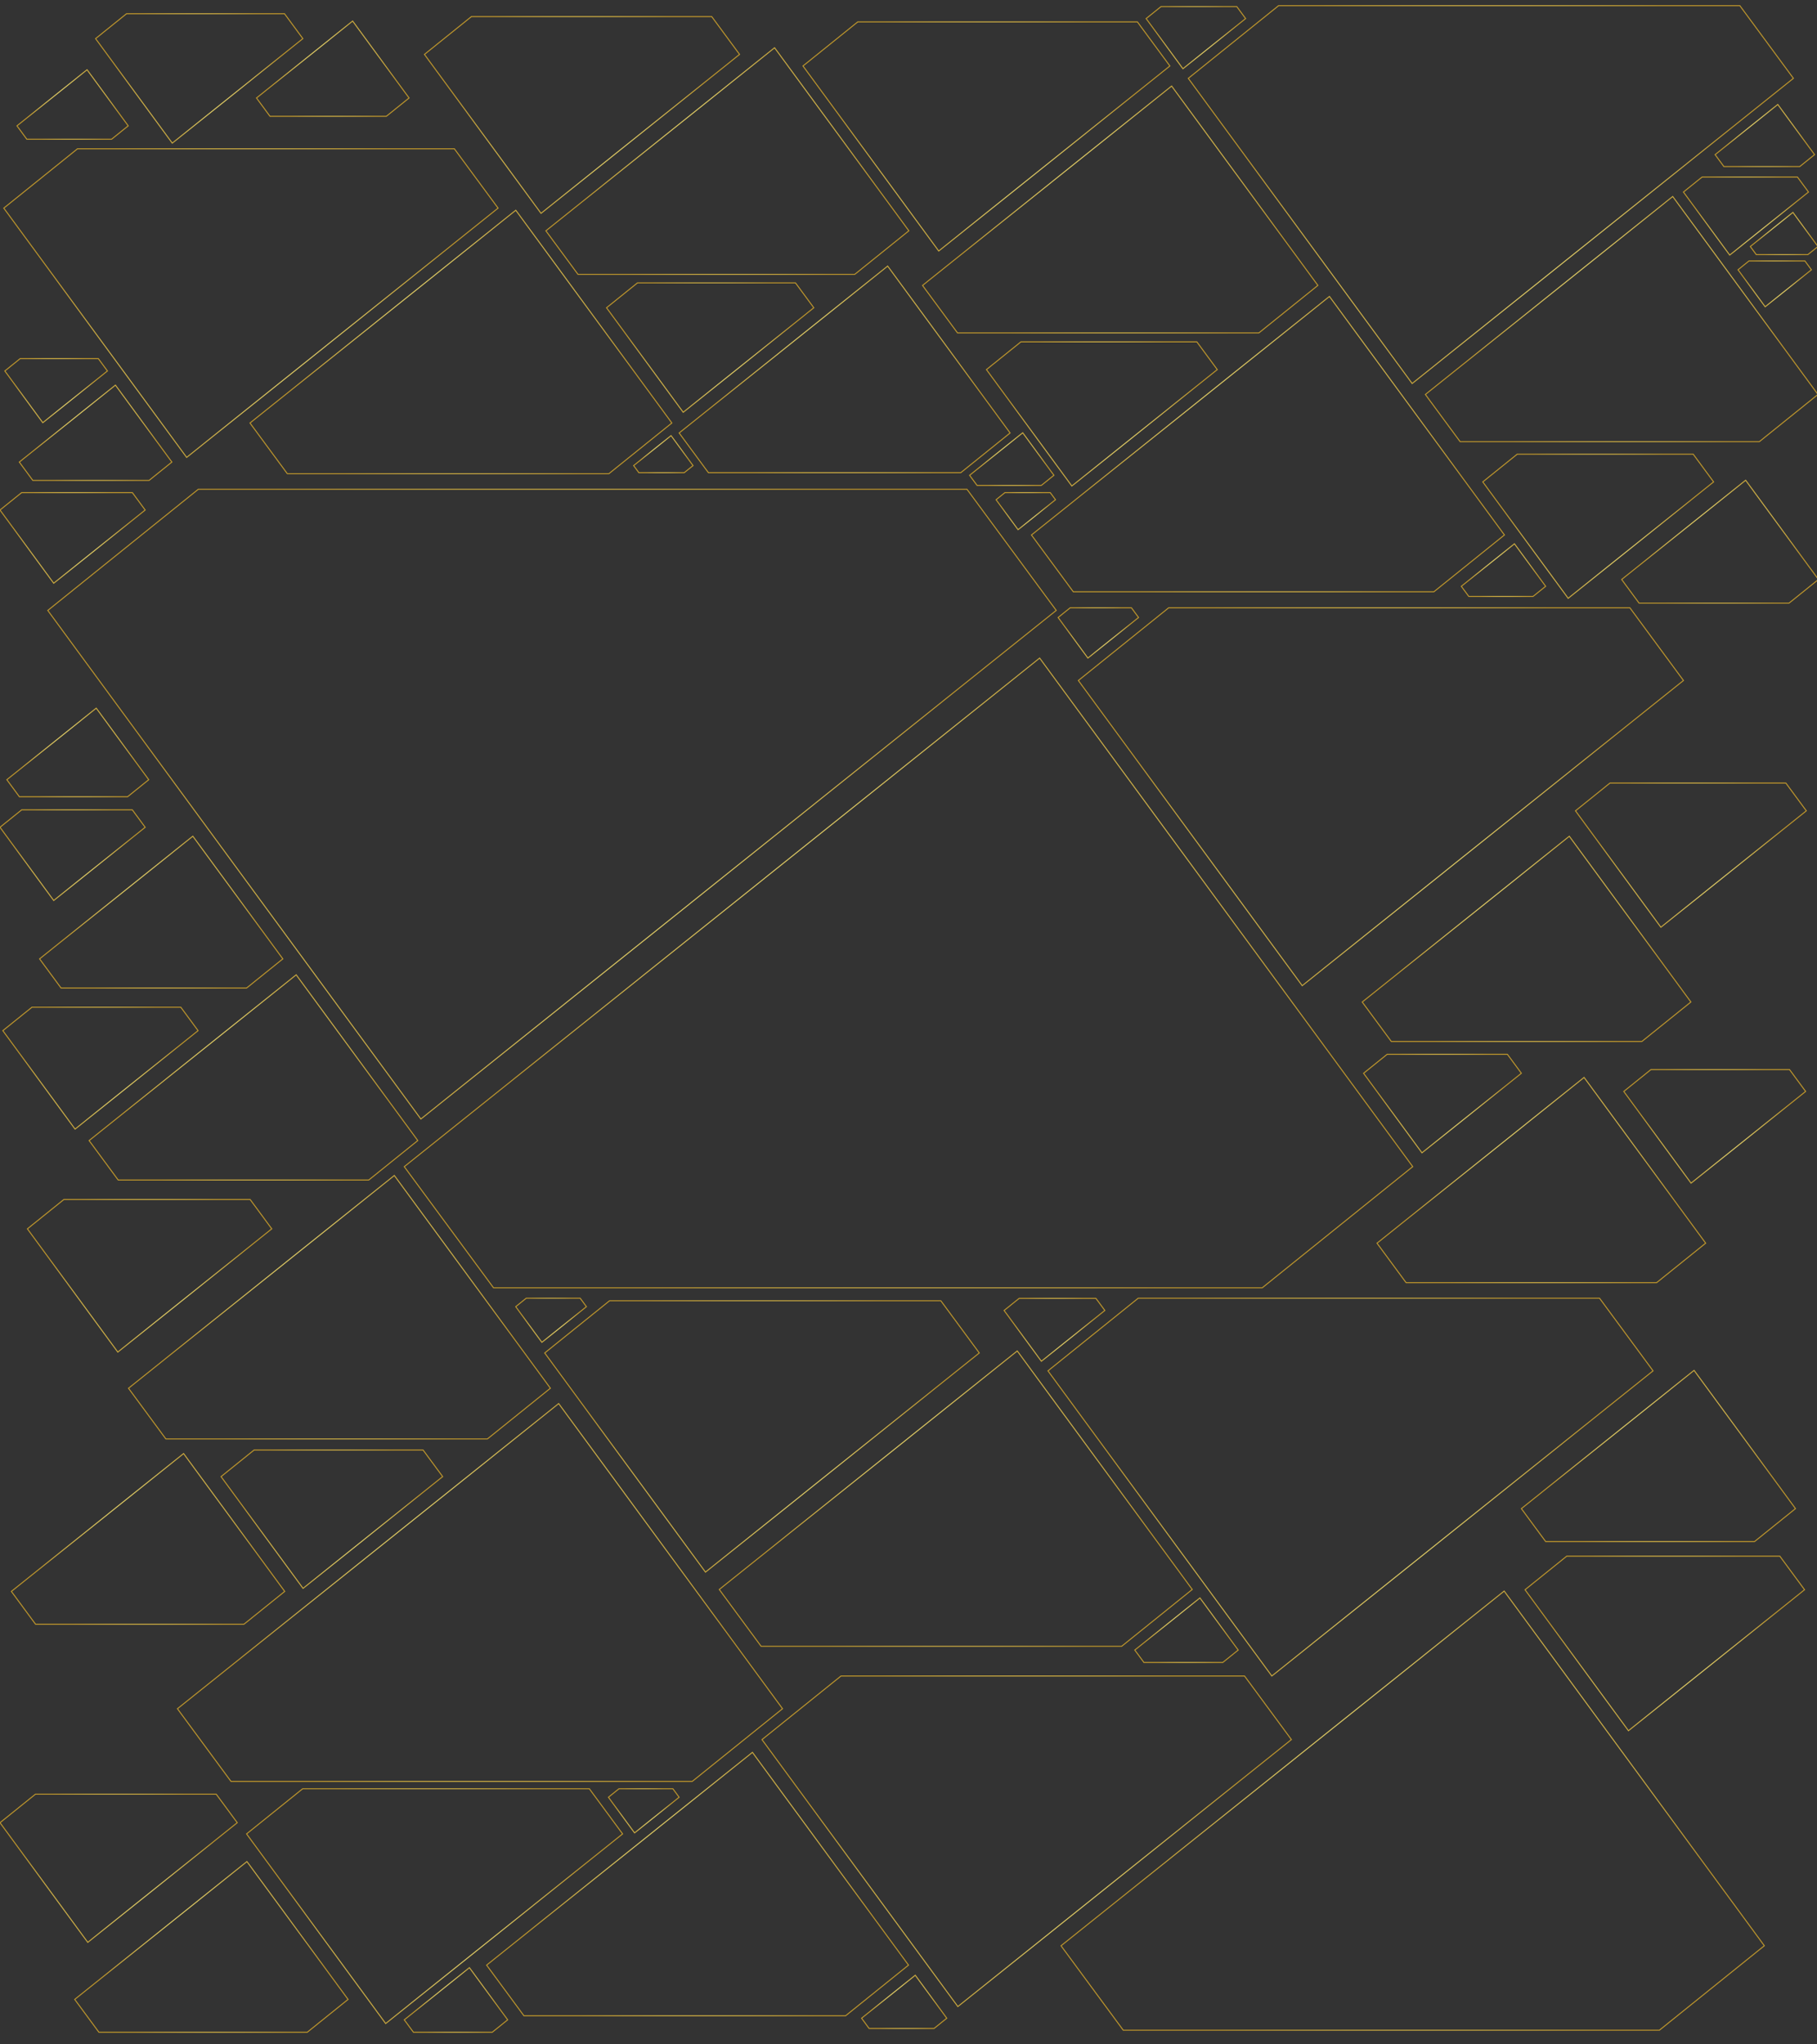 <?xml version="1.0" encoding="utf-8"?>
<!-- Generator: Adobe Illustrator 16.0.0, SVG Export Plug-In . SVG Version: 6.00 Build 0)  -->
<!DOCTYPE svg PUBLIC "-//W3C//DTD SVG 1.1//EN" "http://www.w3.org/Graphics/SVG/1.1/DTD/svg11.dtd">
<svg version="1.1" id="Layer_1" xmlns="http://www.w3.org/2000/svg" xmlns:xlink="http://www.w3.org/1999/xlink" x="0px" y="0px"
	 width="1920px" height="2160px" viewBox="0 0 1920 2160" enable-background="new 0 0 1920 2160" xml:space="preserve">
<rect x="0" y="0" width="1920" height="2160" fill="#333333" stroke="none"/>
<radialGradient id="SVGID_1_" cx="959.999" cy="1027.838" r="444.794" gradientUnits="userSpaceOnUse">
	<stop  offset="0" style="stop-color:#FFF68B"/>
	<stop  offset="1" style="stop-color:#C59B2B"/>
</radialGradient>
<polygon fill="none" stroke="url(#SVGID_1_)" stroke-miterlimit="10" points="1333.832,1360.604 1492.808,1232.629 
	1098.591,695.288 427.192,1232.668 521.465,1360.604 "/>
<radialGradient id="SVGID_2_" cx="358.691" cy="1381.026" r="186.451" gradientUnits="userSpaceOnUse">
	<stop  offset="0" style="stop-color:#FFF68B"/>
	<stop  offset="1" style="stop-color:#C59B2B"/>
</radialGradient>
<polygon fill="none" stroke="url(#SVGID_2_)" stroke-miterlimit="10" points="515.084,1520.302 581.592,1466.764 416.671,1241.968 
	135.792,1466.78 175.231,1520.302 "/>
<radialGradient id="SVGID_3_" cx="267.813" cy="1138.257" r="145.397" gradientUnits="userSpaceOnUse">
	<stop  offset="0" style="stop-color:#FFF68B"/>
	<stop  offset="1" style="stop-color:#C59B2B"/>
</radialGradient>
<polygon fill="none" stroke="url(#SVGID_3_)" stroke-miterlimit="10" points="389.652,1246.783 441.465,1205.074 312.983,1029.946 
	94.164,1205.086 124.889,1246.783 "/>
<radialGradient id="SVGID_4_" cx="158.06" cy="1348.061" r="108.265" gradientUnits="userSpaceOnUse">
	<stop  offset="0" style="stop-color:#FFF68B"/>
	<stop  offset="1" style="stop-color:#C59B2B"/>
</radialGradient>
<polygon fill="none" stroke="url(#SVGID_4_)" stroke-miterlimit="10" points="67.475,1267.344 28.953,1298.354 124.477,1428.561 
	287.167,1298.346 264.324,1267.344 "/>
<radialGradient id="SVGID_5_" cx="805.195" cy="1517.805" r="192.039" gradientUnits="userSpaceOnUse">
	<stop  offset="0" style="stop-color:#FFF68B"/>
	<stop  offset="1" style="stop-color:#C59B2B"/>
</radialGradient>
<polygon fill="none" stroke="url(#SVGID_5_)" stroke-miterlimit="10" points="644.099,1374.344 575.592,1429.492 745.471,1661.049 
	1034.797,1429.477 994.173,1374.344 "/>
<radialGradient id="SVGID_6_" cx="582.3" cy="1395.047" r="31.782" gradientUnits="userSpaceOnUse">
	<stop  offset="0" style="stop-color:#FFF68B"/>
	<stop  offset="1" style="stop-color:#C59B2B"/>
</radialGradient>
<polygon fill="none" stroke="url(#SVGID_6_)" stroke-miterlimit="10" points="556.088,1371.613 544.941,1380.586 572.582,1418.263 
	619.658,1380.584 613.047,1371.613 "/>
<radialGradient id="SVGID_7_" cx="583.3" cy="849.767" r="444.794" gradientUnits="userSpaceOnUse">
	<stop  offset="0" style="stop-color:#FFF68B"/>
	<stop  offset="1" style="stop-color:#C59B2B"/>
</radialGradient>
<polygon fill="none" stroke="url(#SVGID_7_)" stroke-miterlimit="10" points="209.467,517 50.491,644.975 444.708,1182.316 
	1116.107,644.936 1021.834,517 "/>
<radialGradient id="SVGID_8_" cx="1339.811" cy="469.119" r="208.959" gradientUnits="userSpaceOnUse">
	<stop  offset="0" style="stop-color:#FFF68B"/>
	<stop  offset="1" style="stop-color:#C59B2B"/>
</radialGradient>
<polygon fill="none" stroke="url(#SVGID_8_)" stroke-miterlimit="10" points="1515.147,625.251 1589.711,565.228 1404.814,313.203 
	1089.912,565.247 1134.128,625.251 "/>
<radialGradient id="SVGID_9_" cx="1183.696" cy="221.206" r="174.77" gradientUnits="userSpaceOnUse">
	<stop  offset="0" style="stop-color:#FFF68B"/>
	<stop  offset="1" style="stop-color:#C59B2B"/>
</radialGradient>
<polygon fill="none" stroke="url(#SVGID_9_)" stroke-miterlimit="10" points="1330.258,351.733 1392.584,301.561 1238.032,90.896 
	974.81,301.575 1011.77,351.733 "/>
<radialGradient id="SVGID_10_" cx="1164.322" cy="437.469" r="102.311" gradientUnits="userSpaceOnUse">
	<stop  offset="0" style="stop-color:#FFF68B"/>
	<stop  offset="1" style="stop-color:#C59B2B"/>
</radialGradient>
<polygon fill="none" stroke="url(#SVGID_10_)" stroke-miterlimit="10" points="1078.746,361.211 1042.355,390.507 1132.596,513.51 
	1286.287,390.498 1264.707,361.211 "/>
<radialGradient id="SVGID_11_" cx="892.496" cy="390.185" r="146.396" gradientUnits="userSpaceOnUse">
	<stop  offset="0" style="stop-color:#FFF68B"/>
	<stop  offset="1" style="stop-color:#C59B2B"/>
</radialGradient>
<polygon fill="none" stroke="url(#SVGID_11_)" stroke-miterlimit="10" points="1015.174,499.46 1067.346,457.463 937.977,281.126 
	717.647,457.477 748.583,499.46 "/>
<radialGradient id="SVGID_12_" cx="1083.943" cy="540.159" r="26.807" gradientUnits="userSpaceOnUse">
	<stop  offset="0" style="stop-color:#FFF68B"/>
	<stop  offset="1" style="stop-color:#C59B2B"/>
</radialGradient>
<polygon fill="none" stroke="url(#SVGID_12_)" stroke-miterlimit="10" points="1061.919,520.453 1052.553,527.992 1075.777,559.649 
	1115.333,527.99 1109.779,520.453 "/>
<radialGradient id="SVGID_13_" cx="1069.106" cy="484.943" r="37.78" gradientUnits="userSpaceOnUse">
	<stop  offset="0" style="stop-color:#FFF68B"/>
	<stop  offset="1" style="stop-color:#C59B2B"/>
</radialGradient>
<polygon fill="none" stroke="url(#SVGID_13_)" stroke-miterlimit="10" points="1100.366,512.867 1113.66,502.167 1080.696,457.234 
	1024.554,502.169 1032.437,512.867 "/>
<radialGradient id="SVGID_14_" cx="170.333" cy="963.619" r="107.775" gradientUnits="userSpaceOnUse">
	<stop  offset="0" style="stop-color:#FFF68B"/>
	<stop  offset="1" style="stop-color:#C59B2B"/>
</radialGradient>
<polygon fill="none" stroke="url(#SVGID_14_)" stroke-miterlimit="10" points="260.505,1043.968 298.853,1013.099 203.763,883.486 
	41.814,1013.108 64.554,1043.968 "/>
<radialGradient id="SVGID_15_" cx="487.042" cy="361.185" r="186.451" gradientUnits="userSpaceOnUse">
	<stop  offset="0" style="stop-color:#FFF68B"/>
	<stop  offset="1" style="stop-color:#C59B2B"/>
</radialGradient>
<polygon fill="none" stroke="url(#SVGID_15_)" stroke-miterlimit="10" points="643.435,500.46 709.942,446.922 545.022,222.126 
	264.143,446.939 303.582,500.46 "/>
<radialGradient id="SVGID_16_" cx="700.941" cy="479.754" r="26.807" gradientUnits="userSpaceOnUse">
	<stop  offset="0" style="stop-color:#FFF68B"/>
	<stop  offset="1" style="stop-color:#C59B2B"/>
</radialGradient>
<polygon fill="none" stroke="url(#SVGID_16_)" stroke-miterlimit="10" points="722.966,499.46 732.333,491.921 709.108,460.264 
	669.552,491.923 675.106,499.46 "/>
<radialGradient id="SVGID_17_" cx="768.598" cy="170.075" r="160.505" gradientUnits="userSpaceOnUse">
	<stop  offset="0" style="stop-color:#FFF68B"/>
	<stop  offset="1" style="stop-color:#C59B2B"/>
</radialGradient>
<polygon fill="none" stroke="url(#SVGID_17_)" stroke-miterlimit="10" points="903.152,289.917 960.372,243.854 818.483,50.449 
	576.825,243.869 610.756,289.917 "/>
<radialGradient id="SVGID_18_" cx="750.43" cy="367.353" r="91.925" gradientUnits="userSpaceOnUse">
	<stop  offset="0" style="stop-color:#FFF68B"/>
	<stop  offset="1" style="stop-color:#C59B2B"/>
</radialGradient>
<polygon fill="none" stroke="url(#SVGID_18_)" stroke-miterlimit="10" points="673.597,298.874 640.923,325.177 721.945,435.615 
	859.936,325.169 840.56,298.874 "/>
<radialGradient id="SVGID_19_" cx="1459.188" cy="841.926" r="267.142" gradientUnits="userSpaceOnUse">
	<stop  offset="0" style="stop-color:#FFF68B"/>
	<stop  offset="1" style="stop-color:#C59B2B"/>
</radialGradient>
<polygon fill="none" stroke="url(#SVGID_19_)" stroke-miterlimit="10" points="1234.881,642.216 1139.491,719.003 1376.029,1041.42 
	1778.884,718.979 1722.318,642.216 "/>
<radialGradient id="SVGID_20_" cx="1160.603" cy="668.859" r="36.069" gradientUnits="userSpaceOnUse">
	<stop  offset="0" style="stop-color:#FFF68B"/>
	<stop  offset="1" style="stop-color:#C59B2B"/>
</radialGradient>
<polygon fill="none" stroke="url(#SVGID_20_)" stroke-miterlimit="10" points="1130.782,642.216 1118.102,652.423 1149.548,695.288 
	1203.104,652.421 1195.586,642.216 "/>
<radialGradient id="SVGID_21_" cx="507.188" cy="1682.441" r="267.142" gradientUnits="userSpaceOnUse">
	<stop  offset="0" style="stop-color:#FFF68B"/>
	<stop  offset="1" style="stop-color:#C59B2B"/>
</radialGradient>
<polygon fill="none" stroke="url(#SVGID_21_)" stroke-miterlimit="10" points="731.495,1882.152 826.885,1805.365 590.347,1482.948 
	187.492,1805.389 244.058,1882.152 "/>
<radialGradient id="SVGID_22_" cx="1042.347" cy="144.292" r="162.234" gradientUnits="userSpaceOnUse">
	<stop  offset="0" style="stop-color:#FFF68B"/>
	<stop  offset="1" style="stop-color:#C59B2B"/>
</radialGradient>
<polygon fill="none" stroke="url(#SVGID_22_)" stroke-miterlimit="10" points="906.337,23.154 848.496,69.715 991.923,265.213 
	1236.195,69.7 1201.896,23.154 "/>
<radialGradient id="SVGID_23_" cx="1575.357" cy="205.71" r="267.142" gradientUnits="userSpaceOnUse">
	<stop  offset="0" style="stop-color:#FFF68B"/>
	<stop  offset="1" style="stop-color:#C59B2B"/>
</radialGradient>
<polygon fill="none" stroke="url(#SVGID_23_)" stroke-miterlimit="10" points="1351.05,6 1255.66,82.787 1492.198,405.204 
	1895.053,82.764 1838.487,6 "/>
<radialGradient id="SVGID_24_" cx="1713.58" cy="336.996" r="173.547" gradientUnits="userSpaceOnUse">
	<stop  offset="0" style="stop-color:#FFF68B"/>
	<stop  offset="1" style="stop-color:#C59B2B"/>
</radialGradient>
<polygon fill="none" stroke="url(#SVGID_24_)" stroke-miterlimit="10" points="1859.111,466.606 1921,416.787 1767.534,207.602 
	1506.162,416.802 1542.861,466.606 "/>
<radialGradient id="SVGID_25_" cx="1844.942" cy="228.375" r="55.707" gradientUnits="userSpaceOnUse">
	<stop  offset="0" style="stop-color:#FFF68B"/>
	<stop  offset="1" style="stop-color:#C59B2B"/>
</radialGradient>
<polygon fill="none" stroke="url(#SVGID_25_)" stroke-miterlimit="10" points="1798.594,187.023 1778.884,202.89 1827.759,269.511 
	1911,202.885 1899.312,187.023 "/>
<radialGradient id="SVGID_26_" cx="1864.884" cy="143.082" r="44.449" gradientUnits="userSpaceOnUse">
	<stop  offset="0" style="stop-color:#FFF68B"/>
	<stop  offset="1" style="stop-color:#C59B2B"/>
</radialGradient>
<polygon fill="none" stroke="url(#SVGID_26_)" stroke-miterlimit="10" points="1901.757,176 1917.438,163.379 1878.555,110.378 
	1812.331,163.381 1821.63,176 "/>
<radialGradient id="SVGID_27_" cx="1613.096" cy="991.857" r="145.396" gradientUnits="userSpaceOnUse">
	<stop  offset="0" style="stop-color:#FFF68B"/>
	<stop  offset="1" style="stop-color:#C59B2B"/>
</radialGradient>
<polygon fill="none" stroke="url(#SVGID_27_)" stroke-miterlimit="10" points="1734.934,1100.384 1786.746,1058.675 
	1658.265,883.546 1439.445,1058.687 1470.17,1100.384 "/>
<radialGradient id="SVGID_28_" cx="1009.928" cy="1583.262" r="208.958" gradientUnits="userSpaceOnUse">
	<stop  offset="0" style="stop-color:#FFF68B"/>
	<stop  offset="1" style="stop-color:#C59B2B"/>
</radialGradient>
<polygon fill="none" stroke="url(#SVGID_28_)" stroke-miterlimit="10" points="1185.264,1739.395 1259.827,1679.371 
	1074.931,1427.346 760.028,1679.39 804.244,1739.395 "/>
<radialGradient id="SVGID_29_" cx="156.434" cy="1625.836" r="121.028" gradientUnits="userSpaceOnUse">
	<stop  offset="0" style="stop-color:#FFF68B"/>
	<stop  offset="1" style="stop-color:#C59B2B"/>
</radialGradient>
<polygon fill="none" stroke="url(#SVGID_29_)" stroke-miterlimit="10" points="257.762,1716.111 300.853,1681.424 194,1535.777 
	12.017,1681.435 37.569,1716.111 "/>
<radialGradient id="SVGID_30_" cx="350.67" cy="1605.223" r="98.243" gradientUnits="userSpaceOnUse">
	<stop  offset="0" style="stop-color:#FFF68B"/>
	<stop  offset="1" style="stop-color:#C59B2B"/>
</radialGradient>
<polygon fill="none" stroke="url(#SVGID_30_)" stroke-miterlimit="10" points="268.52,1532.012 233.584,1560.135 320.214,1678.217 
	467.755,1560.127 447.039,1532.012 "/>
<radialGradient id="SVGID_31_" cx="265.152" cy="320.336" r="218.339" gradientUnits="userSpaceOnUse">
	<stop  offset="0" style="stop-color:#FFF68B"/>
	<stop  offset="1" style="stop-color:#C59B2B"/>
</radialGradient>
<polygon fill="none" stroke="url(#SVGID_31_)" stroke-miterlimit="10" points="81.921,157.178 4,219.904 197.222,483.278 
	526.304,219.884 480.097,157.178 "/>
<radialGradient id="SVGID_32_" cx="1688.791" cy="556.12" r="102.311" gradientUnits="userSpaceOnUse">
	<stop  offset="0" style="stop-color:#FFF68B"/>
	<stop  offset="1" style="stop-color:#C59B2B"/>
</radialGradient>
<polygon fill="none" stroke="url(#SVGID_32_)" stroke-miterlimit="10" points="1603.215,479.862 1566.824,509.158 1657.064,632.161 
	1810.756,509.149 1789.176,479.862 "/>
<radialGradient id="SVGID_33_" cx="1588.711" cy="602.237" r="37.779" gradientUnits="userSpaceOnUse">
	<stop  offset="0" style="stop-color:#FFF68B"/>
	<stop  offset="1" style="stop-color:#C59B2B"/>
</radialGradient>
<polygon fill="none" stroke="url(#SVGID_33_)" stroke-miterlimit="10" points="1619.971,630.161 1633.264,619.461 1600.301,574.528 
	1544.158,619.463 1552.041,630.161 "/>
<radialGradient id="SVGID_34_" cx="1263.66" cy="39.919" r="44.449" gradientUnits="userSpaceOnUse">
	<stop  offset="0" style="stop-color:#FFF68B"/>
	<stop  offset="1" style="stop-color:#C59B2B"/>
</radialGradient>
<polygon fill="none" stroke="url(#SVGID_34_)" stroke-miterlimit="10" points="1226.787,7 1211.106,19.622 1249.989,72.622 
	1316.213,19.619 1306.914,7 "/>
<radialGradient id="SVGID_35_" cx="614.994" cy="121.564" r="139.434" gradientUnits="userSpaceOnUse">
	<stop  offset="0" style="stop-color:#FFF68B"/>
	<stop  offset="1" style="stop-color:#C59B2B"/>
</radialGradient>
<polygon fill="none" stroke="url(#SVGID_35_)" stroke-miterlimit="10" points="498.176,17.503 448.496,57.494 571.686,225.408 
	781.491,57.481 752.032,17.503 "/>
<radialGradient id="SVGID_36_" cx="106.148" cy="1128.681" r="86.625" gradientUnits="userSpaceOnUse">
	<stop  offset="0" style="stop-color:#FFF68B"/>
	<stop  offset="1" style="stop-color:#C59B2B"/>
</radialGradient>
<polygon fill="none" stroke="url(#SVGID_36_)" stroke-miterlimit="10" points="33.776,1064.172 3,1088.947 79.317,1192.973 
	209.294,1088.94 191.044,1064.172 "/>
<radialGradient id="SVGID_37_" cx="1427.068" cy="1571.324" r="267.142" gradientUnits="userSpaceOnUse">
	<stop  offset="0" style="stop-color:#FFF68B"/>
	<stop  offset="1" style="stop-color:#C59B2B"/>
</radialGradient>
<polygon fill="none" stroke="url(#SVGID_37_)" stroke-miterlimit="10" points="1202.762,1371.613 1107.372,1448.4 1343.91,1770.817 
	1746.765,1448.377 1690.199,1371.613 "/>
<radialGradient id="SVGID_38_" cx="1114.244" cy="1405.143" r="45.006" gradientUnits="userSpaceOnUse">
	<stop  offset="0" style="stop-color:#FFF68B"/>
	<stop  offset="1" style="stop-color:#C59B2B"/>
</radialGradient>
<polygon fill="none" stroke="url(#SVGID_38_)" stroke-miterlimit="10" points="1076.904,1371.806 1061.023,1384.588 
	1100.4,1438.263 1167.465,1384.585 1158.049,1371.806 "/>
<radialGradient id="SVGID_39_" cx="1628.711" cy="1246.676" r="145.397" gradientUnits="userSpaceOnUse">
	<stop  offset="0" style="stop-color:#FFF68B"/>
	<stop  offset="1" style="stop-color:#C59B2B"/>
</radialGradient>
<polygon fill="none" stroke="url(#SVGID_39_)" stroke-miterlimit="10" points="1750.549,1355.203 1802.361,1313.494 
	1673.88,1138.365 1455.061,1313.506 1485.785,1355.203 "/>
<radialGradient id="SVGID_40_" cx="1524.248" cy="1166.108" r="70.134" gradientUnits="userSpaceOnUse">
	<stop  offset="0" style="stop-color:#FFF68B"/>
	<stop  offset="1" style="stop-color:#C59B2B"/>
</radialGradient>
<polygon fill="none" stroke="url(#SVGID_40_)" stroke-miterlimit="10" points="1465.755,1113.951 1440.882,1133.975 
	1502.563,1218.049 1607.612,1133.969 1592.862,1113.951 "/>
<radialGradient id="SVGID_41_" cx="76.701" cy="903.654" r="64.578" gradientUnits="userSpaceOnUse">
	<stop  offset="0" style="stop-color:#FFF68B"/>
	<stop  offset="1" style="stop-color:#C59B2B"/>
</radialGradient>
<polygon fill="none" stroke="url(#SVGID_41_)" stroke-miterlimit="10" points="22.885,855.658 0,874.081 56.749,951.434 
	153.401,874.076 139.83,855.658 "/>
<radialGradient id="SVGID_42_" cx="1817.546" cy="572.197" r="87.306" gradientUnits="userSpaceOnUse">
	<stop  offset="0" style="stop-color:#FFF68B"/>
	<stop  offset="1" style="stop-color:#C59B2B"/>
</radialGradient>
<polygon fill="none" stroke="url(#SVGID_42_)" stroke-miterlimit="10" points="1890.492,637.216 1921.512,612.244 1844.59,507.394 
	1713.581,612.252 1731.977,637.216 "/>
<radialGradient id="SVGID_43_" cx="1875.319" cy="300.034" r="32.96" gradientUnits="userSpaceOnUse">
	<stop  offset="0" style="stop-color:#FFF68B"/>
	<stop  offset="1" style="stop-color:#C59B2B"/>
</radialGradient>
<polygon fill="none" stroke="url(#SVGID_43_)" stroke-miterlimit="10" points="1848.115,275.719 1836.547,285.031 1865.233,324.133 
	1914.091,285.029 1907.23,275.719 "/>
<radialGradient id="SVGID_44_" cx="1885.258" cy="246.615" r="30.434" gradientUnits="userSpaceOnUse">
	<stop  offset="0" style="stop-color:#FFF68B"/>
	<stop  offset="1" style="stop-color:#C59B2B"/>
</radialGradient>
<polygon fill="none" stroke="url(#SVGID_44_)" stroke-miterlimit="10" points="1910.335,269.038 1921,260.454 1894.555,224.408 
	1849.516,260.455 1855.84,269.038 "/>
<radialGradient id="SVGID_45_" cx="1084.892" cy="1945.554" r="233.797" gradientUnits="userSpaceOnUse">
	<stop  offset="0" style="stop-color:#FFF68B"/>
	<stop  offset="1" style="stop-color:#C59B2B"/>
</radialGradient>
<polygon fill="none" stroke="url(#SVGID_45_)" stroke-miterlimit="10" points="888.649,1770.817 805.194,1837.997 
	1012.137,2120.073 1364.587,1837.977 1315.099,1770.817 "/>
<radialGradient id="SVGID_46_" cx="1253.748" cy="1722.295" r="46.182" gradientUnits="userSpaceOnUse">
	<stop  offset="0" style="stop-color:#FFF68B"/>
	<stop  offset="1" style="stop-color:#C59B2B"/>
</radialGradient>
<polygon fill="none" stroke="url(#SVGID_46_)" stroke-miterlimit="10" points="1292.079,1756.512 1308.381,1743.392 
	1267.959,1688.295 1199.117,1743.394 1208.783,1756.512 "/>
<radialGradient id="SVGID_47_" cx="737.099" cy="1990.534" r="186.451" gradientUnits="userSpaceOnUse">
	<stop  offset="0" style="stop-color:#FFF68B"/>
	<stop  offset="1" style="stop-color:#C59B2B"/>
</radialGradient>
<polygon fill="none" stroke="url(#SVGID_47_)" stroke-miterlimit="10" points="893.492,2129.81 960,2076.271 795.079,1851.476 
	514.2,2076.288 553.639,2129.81 "/>
<radialGradient id="SVGID_48_" cx="459.222" cy="2014.07" r="166.251" gradientUnits="userSpaceOnUse">
	<stop  offset="0" style="stop-color:#FFF68B"/>
	<stop  offset="1" style="stop-color:#C59B2B"/>
</radialGradient>
<polygon fill="none" stroke="url(#SVGID_48_)" stroke-miterlimit="10" points="319.832,1889.925 260.554,1937.643 407.544,2138 
	657.888,1937.628 622.737,1889.925 "/>
<radialGradient id="SVGID_49_" cx="680.266" cy="1913.357" r="31.783" gradientUnits="userSpaceOnUse">
	<stop  offset="0" style="stop-color:#FFF68B"/>
	<stop  offset="1" style="stop-color:#C59B2B"/>
</radialGradient>
<polygon fill="none" stroke="url(#SVGID_49_)" stroke-miterlimit="10" points="654.054,1889.925 642.907,1898.897 670.547,1936.574 
	717.624,1898.896 711.013,1889.925 "/>
<radialGradient id="SVGID_50_" cx="481.823" cy="2112.965" r="46.181" gradientUnits="userSpaceOnUse">
	<stop  offset="0" style="stop-color:#FFF68B"/>
	<stop  offset="1" style="stop-color:#C59B2B"/>
</radialGradient>
<polygon fill="none" stroke="url(#SVGID_50_)" stroke-miterlimit="10" points="520.154,2147.182 536.456,2134.062 496.034,2078.965 
	427.192,2134.063 436.858,2147.182 "/>
<radialGradient id="SVGID_51_" cx="955.433" cy="2114.965" r="38.17" gradientUnits="userSpaceOnUse">
	<stop  offset="0" style="stop-color:#FFF68B"/>
	<stop  offset="1" style="stop-color:#C59B2B"/>
</radialGradient>
<polygon fill="none" stroke="url(#SVGID_51_)" stroke-miterlimit="10" points="987.021,2143.182 1000.455,2132.369 
	967.144,2086.965 910.412,2132.371 918.378,2143.182 "/>
<radialGradient id="SVGID_52_" cx="1492.762" cy="1912.945" r="310.39" gradientUnits="userSpaceOnUse">
	<stop  offset="0" style="stop-color:#FFF68B"/>
	<stop  offset="1" style="stop-color:#C59B2B"/>
</radialGradient>
<polygon fill="none" stroke="url(#SVGID_52_)" stroke-miterlimit="10" points="1753.471,2145.048 1864.339,2055.799 
	1589.417,1681.061 1121.186,2055.826 1186.932,2145.048 "/>
<radialGradient id="SVGID_53_" cx="1759.171" cy="1736.512" r="123.76" gradientUnits="userSpaceOnUse">
	<stop  offset="0" style="stop-color:#FFF68B"/>
	<stop  offset="1" style="stop-color:#C59B2B"/>
</radialGradient>
<polygon fill="none" stroke="url(#SVGID_53_)" stroke-miterlimit="10" points="1655.544,1644.189 1611.475,1679.664 
	1720.753,1828.616 1906.866,1679.653 1880.734,1644.189 "/>
<radialGradient id="SVGID_54_" cx="223.37" cy="2056.906" r="121.028" gradientUnits="userSpaceOnUse">
	<stop  offset="0" style="stop-color:#FFF68B"/>
	<stop  offset="1" style="stop-color:#C59B2B"/>
</radialGradient>
<polygon fill="none" stroke="url(#SVGID_54_)" stroke-miterlimit="10" points="324.698,2147.182 367.789,2112.494 260.936,1966.848 
	78.953,2112.505 104.505,2147.182 "/>
<radialGradient id="SVGID_55_" cx="125.347" cy="1974.07" r="105.13" gradientUnits="userSpaceOnUse">
	<stop  offset="0" style="stop-color:#FFF68B"/>
	<stop  offset="1" style="stop-color:#C59B2B"/>
</radialGradient>
<polygon fill="none" stroke="url(#SVGID_55_)" stroke-miterlimit="10" points="37.401,1895.702 0,1925.81 92.741,2052.222 
	250.692,1925.8 228.513,1895.702 "/>
<radialGradient id="SVGID_56_" cx="1786.748" cy="903.654" r="102.311" gradientUnits="userSpaceOnUse">
	<stop  offset="0" style="stop-color:#FFF68B"/>
	<stop  offset="1" style="stop-color:#C59B2B"/>
</radialGradient>
<polygon fill="none" stroke="url(#SVGID_56_)" stroke-miterlimit="10" points="1701.172,827.396 1664.781,856.692 1755.021,979.695 
	1908.713,856.683 1887.133,827.396 "/>
<radialGradient id="SVGID_57_" cx="1811.908" cy="1190.192" r="80.737" gradientUnits="userSpaceOnUse">
	<stop  offset="0" style="stop-color:#FFF68B"/>
	<stop  offset="1" style="stop-color:#C59B2B"/>
</radialGradient>
<polygon fill="none" stroke="url(#SVGID_57_)" stroke-miterlimit="10" points="1744.491,1130.093 1715.822,1153.172 
	1786.913,1250.075 1907.992,1153.166 1890.992,1130.093 "/>
<radialGradient id="SVGID_58_" cx="351.649" cy="72.452" r="67.836" gradientUnits="userSpaceOnUse">
	<stop  offset="0" style="stop-color:#FFF68B"/>
	<stop  offset="1" style="stop-color:#C59B2B"/>
</radialGradient>
<polygon fill="none" stroke="url(#SVGID_58_)" stroke-miterlimit="10" points="408.208,122.888 432.259,103.526 372.618,22.231 
	271.041,103.532 285.303,122.888 "/>
<radialGradient id="SVGID_59_" cx="210.513" cy="82.981" r="91.925" gradientUnits="userSpaceOnUse">
	<stop  offset="0" style="stop-color:#FFF68B"/>
	<stop  offset="1" style="stop-color:#C59B2B"/>
</radialGradient>
<polygon fill="none" stroke="url(#SVGID_59_)" stroke-miterlimit="10" points="133.679,14.503 101.006,40.806 182.028,151.244 
	320.018,40.798 300.643,14.503 "/>
<radialGradient id="SVGID_60_" cx="76.7" cy="110.27" r="49.633" gradientUnits="userSpaceOnUse">
	<stop  offset="0" style="stop-color:#FFF68B"/>
	<stop  offset="1" style="stop-color:#C59B2B"/>
</radialGradient>
<polygon fill="none" stroke="url(#SVGID_60_)" stroke-miterlimit="10" points="117.938,147.074 135.474,132.957 91.989,73.684 
	17.928,132.961 28.327,147.074 "/>
<radialGradient id="SVGID_61_" cx="101.005" cy="457.126" r="67.836" gradientUnits="userSpaceOnUse">
	<stop  offset="0" style="stop-color:#FFF68B"/>
	<stop  offset="1" style="stop-color:#C59B2B"/>
</radialGradient>
<polygon fill="none" stroke="url(#SVGID_61_)" stroke-miterlimit="10" points="157.563,507.563 181.615,488.201 121.974,406.906 
	20.396,488.207 34.659,507.563 "/>
<radialGradient id="SVGID_62_" cx="76.701" cy="568.448" r="64.578" gradientUnits="userSpaceOnUse">
	<stop  offset="0" style="stop-color:#FFF68B"/>
	<stop  offset="1" style="stop-color:#C59B2B"/>
</radialGradient>
<polygon fill="none" stroke="url(#SVGID_62_)" stroke-miterlimit="10" points="22.885,520.453 0,538.875 56.749,616.229 
	153.401,538.87 139.83,520.453 "/>
<radialGradient id="SVGID_63_" cx="59.315" cy="412.874" r="45.822" gradientUnits="userSpaceOnUse">
	<stop  offset="0" style="stop-color:#FFF68B"/>
	<stop  offset="1" style="stop-color:#C59B2B"/>
</radialGradient>
<polygon fill="none" stroke="url(#SVGID_63_)" stroke-miterlimit="10" points="21.285,378.926 5.113,391.944 45.215,446.606 
	113.515,391.94 103.924,378.926 "/>
<radialGradient id="SVGID_64_" cx="82.2" cy="794.903" r="63.135" gradientUnits="userSpaceOnUse">
	<stop  offset="0" style="stop-color:#FFF68B"/>
	<stop  offset="1" style="stop-color:#C59B2B"/>
</radialGradient>
<polygon fill="none" stroke="url(#SVGID_64_)" stroke-miterlimit="10" points="134.801,841.818 157.17,823.811 101.701,748.204 
	7.231,823.817 20.497,841.818 "/>
<radialGradient id="SVGID_65_" cx="1752.432" cy="1538.193" r="121.364" gradientUnits="userSpaceOnUse">
	<stop  offset="0" style="stop-color:#FFF68B"/>
	<stop  offset="1" style="stop-color:#C59B2B"/>
</radialGradient>
<polygon fill="none" stroke="url(#SVGID_65_)" stroke-miterlimit="10" points="1854.043,1628.721 1897.253,1593.937 
	1790.103,1447.883 1607.612,1593.946 1633.236,1628.721 "/>
<g>
</g>
<g>
</g>
<g>
</g>
<g>
</g>
<g>
</g>
<g>
</g>
</svg>
